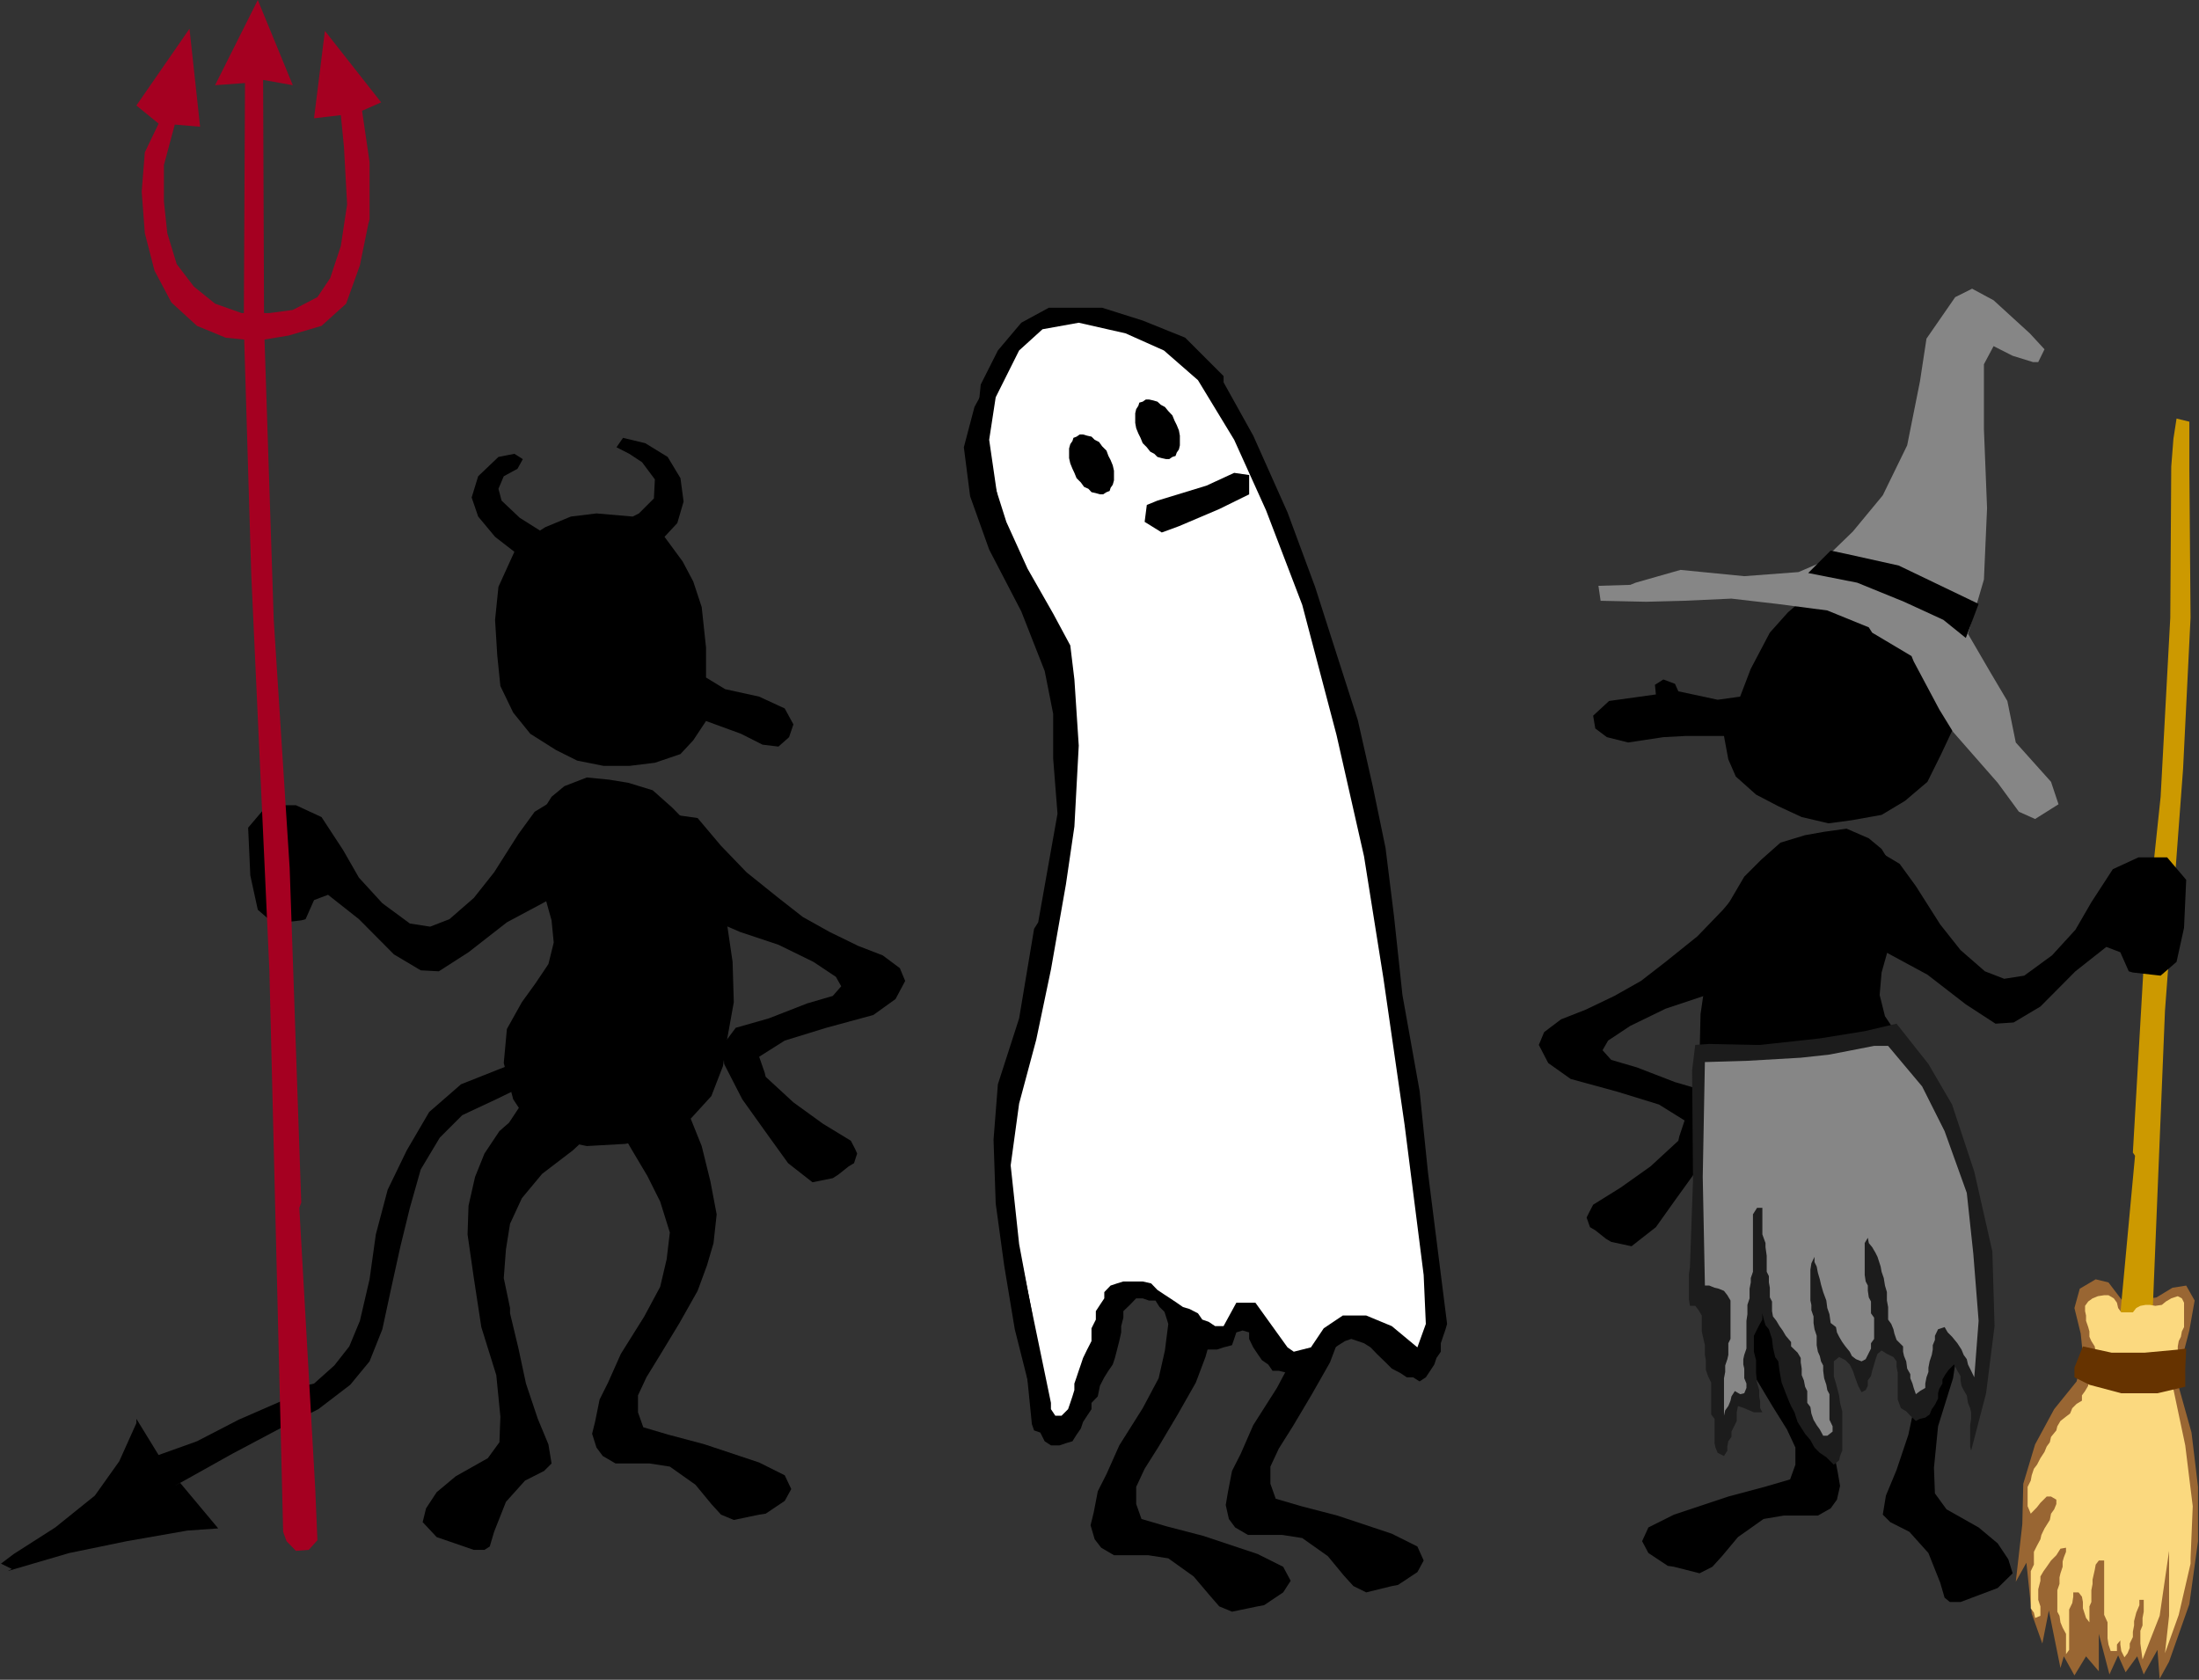 <?xml version="1.0" encoding="UTF-8" standalone="no"?>
<svg
   xmlns:ooo="http://xml.openoffice.org/svg/export"
   xmlns:dc="http://purl.org/dc/elements/1.1/"
   xmlns:cc="http://creativecommons.org/ns#"
   xmlns:rdf="http://www.w3.org/1999/02/22-rdf-syntax-ns#"
   xmlns:svg="http://www.w3.org/2000/svg"
   xmlns="http://www.w3.org/2000/svg"
   xmlns:sodipodi="http://sodipodi.sourceforge.net/DTD/sodipodi-0.dtd"
   xmlns:inkscape="http://www.inkscape.org/namespaces/inkscape"
   version="1.2"
   width="91.1mm"
   height="69.59mm"
   viewBox="0 0 9110 6959"
   preserveAspectRatio="xMidYMid"
   xml:space="preserve"
   id="svg126"
   sodipodi:docname="goblins.svg"
   style="fill-rule:evenodd;stroke-width:28.222;stroke-linejoin:round"
   inkscape:version="0.92.5 (2060ec1f9f, 2020-04-08)"><rect x="0" y="0" width="9110" height="6959" fill="#333333" stroke="none"/><sodipodi:namedview
   pagecolor="#ffffff"
   bordercolor="#666666"
   borderopacity="1"
   objecttolerance="10"
   gridtolerance="10"
   guidetolerance="10"
   inkscape:pageopacity="0"
   inkscape:pageshadow="2"
   inkscape:window-width="664"
   inkscape:window-height="487"
   id="namedview128"
   showgrid="false"
   inkscape:zoom="0.2102413"
   inkscape:cx="172.15748"
   inkscape:cy="131.48976"
   inkscape:window-x="0"
   inkscape:window-y="0"
   inkscape:window-maximized="0"
   inkscape:current-layer="svg126" />
 <defs
   class="ClipPathGroup"
   id="defs8">
  <clipPath
   id="presentation_clip_path"
   clipPathUnits="userSpaceOnUse">
   <rect
   x="0"
   y="0"
   width="21000"
   height="29700"
   id="rect2" />
  </clipPath>
  <clipPath
   id="presentation_clip_path_shrink"
   clipPathUnits="userSpaceOnUse">
   <rect
   x="21"
   y="29"
   width="20958"
   height="29641"
   id="rect5" />
  </clipPath>
 </defs>
 <defs
   class="TextShapeIndex"
   id="defs12">
  <g
   ooo:slide="id1"
   ooo:id-list="id3"
   id="g10" />
 </defs>
 <defs
   class="EmbeddedBulletChars"
   id="defs44">
  <g
   id="bullet-char-template-57356"
   transform="matrix(4.8828125e-4,0,0,-4.8828125e-4,0,0)">
   <path
   d="M 580,1141 1163,571 580,0 -4,571 Z"
   id="path14"
   inkscape:connector-curvature="0" />
  </g>
  <g
   id="bullet-char-template-57354"
   transform="matrix(4.8828125e-4,0,0,-4.8828125e-4,0,0)">
   <path
   d="M 8,1128 H 1137 V 0 H 8 Z"
   id="path17"
   inkscape:connector-curvature="0" />
  </g>
  <g
   id="bullet-char-template-10146"
   transform="matrix(4.8828125e-4,0,0,-4.8828125e-4,0,0)">
   <path
   d="M 174,0 602,739 174,1481 1456,739 Z M 1358,739 309,1346 659,739 Z"
   id="path20"
   inkscape:connector-curvature="0" />
  </g>
  <g
   id="bullet-char-template-10132"
   transform="matrix(4.8828125e-4,0,0,-4.8828125e-4,0,0)">
   <path
   d="M 2015,739 1276,0 H 717 l 543,543 H 174 v 393 h 1086 l -543,545 h 557 z"
   id="path23"
   inkscape:connector-curvature="0" />
  </g>
  <g
   id="bullet-char-template-10007"
   transform="matrix(4.8828125e-4,0,0,-4.8828125e-4,0,0)">
   <path
   d="m 0,-2 c -7,16 -16,29 -25,39 l 381,530 c -94,256 -141,385 -141,387 0,25 13,38 40,38 9,0 21,-2 34,-5 21,4 42,12 65,25 l 27,-13 111,-251 280,301 64,-25 24,25 c 21,-10 41,-24 62,-43 C 886,937 835,863 770,784 769,783 710,716 594,584 L 774,223 c 0,-27 -21,-55 -63,-84 l 16,-20 C 717,90 699,76 672,76 641,76 570,178 457,381 L 164,-76 c -22,-34 -53,-51 -92,-51 -42,0 -63,17 -64,51 -7,9 -10,24 -10,44 0,9 1,19 2,30 z"
   id="path26"
   inkscape:connector-curvature="0" />
  </g>
  <g
   id="bullet-char-template-10004"
   transform="matrix(4.8828125e-4,0,0,-4.8828125e-4,0,0)">
   <path
   d="M 285,-33 C 182,-33 111,30 74,156 52,228 41,333 41,471 c 0,78 14,145 41,201 34,71 87,106 158,106 53,0 88,-31 106,-94 l 23,-176 c 8,-64 28,-97 59,-98 l 735,706 c 11,11 33,17 66,17 42,0 63,-15 63,-46 V 965 c 0,-36 -10,-64 -30,-84 L 442,47 C 390,-6 338,-33 285,-33 Z"
   id="path29"
   inkscape:connector-curvature="0" />
  </g>
  <g
   id="bullet-char-template-9679"
   transform="matrix(4.8828125e-4,0,0,-4.8828125e-4,0,0)">
   <path
   d="M 813,0 C 632,0 489,54 383,161 276,268 223,411 223,592 c 0,181 53,324 160,431 106,107 249,161 430,161 179,0 323,-54 432,-161 108,-107 162,-251 162,-431 0,-180 -54,-324 -162,-431 C 1136,54 992,0 813,0 Z"
   id="path32"
   inkscape:connector-curvature="0" />
  </g>
  <g
   id="bullet-char-template-8226"
   transform="matrix(4.8828125e-4,0,0,-4.8828125e-4,0,0)">
   <path
   d="m 346,457 c -73,0 -137,26 -191,78 -54,51 -81,114 -81,188 0,73 27,136 81,188 54,52 118,78 191,78 73,0 134,-26 185,-79 51,-51 77,-114 77,-187 0,-75 -25,-137 -76,-188 -50,-52 -112,-78 -186,-78 z"
   id="path35"
   inkscape:connector-curvature="0" />
  </g>
  <g
   id="bullet-char-template-8211"
   transform="matrix(4.8828125e-4,0,0,-4.8828125e-4,0,0)">
   <path
   d="M -4,459 H 1135 V 606 H -4 Z"
   id="path38"
   inkscape:connector-curvature="0" />
  </g>
  <g
   id="bullet-char-template-61548"
   transform="matrix(4.8828125e-4,0,0,-4.8828125e-4,0,0)">
   <path
   d="m 173,740 c 0,163 58,303 173,419 116,115 255,173 419,173 163,0 302,-58 418,-173 116,-116 174,-256 174,-419 0,-163 -58,-303 -174,-418 C 1067,206 928,148 765,148 601,148 462,206 346,322 231,437 173,577 173,740 Z"
   id="path41"
   inkscape:connector-curvature="0" />
  </g>
 </defs>
 <g
   id="g49"
   transform="translate(-5945,-11370)">
  <g
   id="id2"
   class="Master_Slide">
   <g
   id="bg-id2"
   class="Background" />
   <g
   id="bo-id2"
   class="BackgroundObjects" />
  </g>
 </g>
 <g
   class="SlideGroup"
   id="g124"
   transform="translate(-5945,-11370)">
  <g
   id="g122">
   <g
   id="container-id1">
    <g
   id="id1"
   class="Slide"
   clip-path="url(#presentation_clip_path)">
     <g
   class="Page"
   id="g118">
      <g
   class="Graphic"
   id="g116">
       <g
   id="id3">
        <rect
   class="BoundingBox"
   x="5945"
   y="11370"
   width="9110"
   height="6959"
   id="rect51"
   style="fill:none;stroke:none" />
        <path
   d="m 8870,14177 v -124 l -18,-168 -35,-106 -44,-83 -75,-102 53,-57 26,-89 -13,-97 -53,-88 -93,-57 -92,-22 -27,39 53,27 53,35 53,71 -4,79 -62,62 -26,13 -150,-13 -106,13 -106,44 -22,14 -84,-53 -75,-71 -13,-49 22,-52 57,-31 22,-40 -35,-22 -66,13 -84,80 -27,88 27,79 70,84 80,62 -66,145 -14,137 9,146 13,128 53,110 71,88 106,67 88,44 110,22 h 106 l 106,-13 106,-36 53,-57 53,-80 145,53 89,45 66,8 44,-39 18,-53 -36,-66 -106,-49 -141,-31 z"
   id="path53"
   inkscape:connector-curvature="0"
   style="fill:#000000;stroke:none" />
        <path
   d="m 8230,14671 53,-44 93,-36 92,9 80,13 101,31 80,71 70,71 75,127 53,137 31,155 22,150 5,167 -27,150 -18,115 -48,124 -84,92 -115,75 -158,31 -159,9 -124,-26 -114,-66 -67,-102 -39,-150 13,-141 62,-111 57,-79 53,-79 22,-89 -9,-92 -31,-111 -26,-106 -9,-114 22,-111 z"
   id="path55"
   inkscape:connector-curvature="0"
   style="fill:#000000;stroke:none" />
        <path
   d="m 8093,14825 67,-92 110,-67 75,14 44,66 -13,141 -53,132 -106,80 -172,92 -159,124 -123,79 -75,-4 -111,-66 -145,-146 -128,-101 -58,22 -35,79 -18,5 -114,13 -66,-57 -31,-142 -9,-198 79,-93 h 119 l 106,49 89,136 66,115 97,106 114,84 84,13 80,-31 101,-88 84,-106 z"
   id="path57"
   inkscape:connector-curvature="0"
   style="fill:#000000;stroke:none" />
        <path
   d="m 8707,14741 128,18 97,115 106,110 132,106 101,79 111,62 119,58 101,39 71,53 22,53 -40,75 -92,66 -195,53 -172,53 -106,67 23,66 4,17 115,106 123,89 115,70 18,35 8,18 -13,40 -22,13 -44,35 -22,14 -84,17 -101,-79 -80,-111 -110,-154 -75,-146 -5,-79 53,-71 137,-39 159,-62 106,-31 35,-40 -22,-39 -93,-62 -145,-71 -159,-53 -123,-53 -146,-114 -66,-98 -40,-128 40,-70 57,-35 z"
   id="path59"
   inkscape:connector-curvature="0"
   style="fill:#000000;stroke:none" />
        <path
   d="m 8627,15814 66,31 75,61 31,80 53,132 36,146 26,137 -13,119 -27,92 -39,106 -75,133 -80,132 -57,93 -35,75 v 70 l 22,62 105,31 150,40 225,75 106,53 27,57 -27,49 -79,53 -27,4 -105,22 -53,-22 -40,-44 -66,-80 -106,-75 -84,-13 h -79 -62 l -53,-31 -26,-35 -18,-57 13,-53 18,-89 35,-70 53,-119 97,-155 66,-123 27,-115 13,-110 -40,-128 -53,-106 -66,-111 -53,-92 -17,-93 17,-62 35,-39 58,-18 z"
   id="path61"
   inkscape:connector-curvature="0"
   style="fill:#000000;stroke:none" />
        <path
   d="m 8054,16021 70,-106 115,-97 106,-13 57,66 22,97 -35,102 -71,66 -127,97 -84,101 -49,106 -17,106 -9,119 26,124 v 22 l 35,146 31,145 49,146 44,106 13,79 -31,31 -79,40 -79,88 -49,124 -18,61 -22,14 h -44 l -154,-53 -58,-62 14,-57 44,-67 79,-66 133,-75 48,-66 4,-106 -17,-172 -62,-199 -31,-203 -26,-181 4,-119 27,-119 39,-97 62,-93 z"
   id="path63"
   inkscape:connector-curvature="0"
   style="fill:#000000;stroke:none" />
        <path
   d="m 8067,15778 -212,84 -132,115 -93,159 -79,163 -49,185 -26,186 -40,172 -44,106 -62,79 -84,75 -22,5 -110,66 -181,79 -172,89 -159,57 -92,-150 v 18 l -71,158 -101,142 -164,132 -172,110 -53,40 45,22 -18,9 256,-75 238,-49 251,-44 128,-9 -158,-189 -22,13 238,-133 198,-105 159,-80 132,-101 80,-97 53,-133 39,-181 36,-163 39,-159 45,-159 79,-132 93,-93 141,-66 101,-49 z"
   id="path65"
   inkscape:connector-curvature="0"
   style="fill:#000000;stroke:none" />
        <path
   d="m 7158,12654 102,-53 53,-79 44,-133 26,-172 -13,-238 -13,-132 -111,13 45,-362 233,296 -79,35 31,212 v 17 221 l -5,18 -35,172 -57,159 -102,92 -136,40 -133,22 -128,-13 -119,-49 -106,-97 -70,-132 -40,-155 -13,-172 13,-163 57,-119 -92,-75 220,-318 44,406 -105,-9 -45,168 v 150 l 14,132 39,128 71,93 88,71 110,39 h 115 z"
   id="path67"
   inkscape:connector-curvature="0"
   style="fill:#a50021;stroke:none" />
        <path
   d="m 6955,12720 5,-1006 -124,9 177,-353 145,353 -123,-22 4,1019 40,1218 66,1028 48,1386 -8,22 66,1165 9,212 -36,40 -53,4 -39,-40 -14,-39 -57,-2326 -75,-1637 z"
   id="path69"
   inkscape:connector-curvature="0"
   style="fill:#a50021;stroke:none" />
        <path
   d="m 13154,14256 44,-115 79,-150 75,-84 71,-61 106,-67 154,-30 146,48 92,49 84,79 13,22 66,124 9,159 -44,132 -62,132 -57,115 -93,79 -97,58 -123,22 -97,13 -111,-26 -97,-45 -92,-48 -84,-75 -31,-71 -18,-97 h -158 l -93,5 -146,22 -88,-22 -48,-36 -9,-53 66,-61 194,-27 -4,-40 35,-22 48,18 14,31 163,35 z"
   id="path71"
   inkscape:connector-curvature="0"
   style="fill:#000000;stroke:none" />
        <path
   d="m 13740,14887 -53,-44 -92,-40 -93,13 -79,14 -102,31 -79,70 -71,71 -75,128 -53,137 -31,154 -22,150 -4,168 26,150 18,114 49,124 83,93 115,75 159,31 159,13 123,-31 115,-66 66,-102 40,-150 -13,-141 -62,-110 -57,-80 -53,-79 -22,-88 8,-93 31,-110 27,-106 9,-115 -23,-110 z"
   id="path73"
   inkscape:connector-curvature="0"
   style="fill:#000000;stroke:none" />
        <path
   d="m 13308,15006 -128,18 -97,115 -106,110 -132,106 -102,79 -110,62 -119,57 -102,40 -70,53 -22,53 39,75 93,66 194,53 172,53 106,66 -22,66 -4,18 -115,106 -124,88 -114,71 -18,35 -9,18 14,40 22,13 44,35 22,13 84,18 101,-79 79,-111 111,-154 75,-146 4,-79 -53,-71 -137,-40 -158,-61 -106,-31 -36,-40 23,-40 92,-61 146,-71 159,-53 123,-53 146,-115 66,-97 44,-128 -44,-70 -57,-36 z"
   id="path75"
   inkscape:connector-curvature="0"
   style="fill:#000000;stroke:none" />
        <path
   d="m 13343,16030 -66,31 -75,62 -31,79 -53,132 -35,146 -26,137 13,119 26,93 40,106 75,132 79,132 58,93 35,75 v 71 l -22,61 -106,31 -150,40 -225,75 -106,53 -26,57 26,49 80,53 26,4 106,27 53,-27 40,-44 66,-79 106,-75 83,-14 h 80 62 l 53,-30 26,-36 13,-57 -9,-53 -17,-88 -35,-71 -53,-119 -97,-155 -67,-123 -26,-115 -13,-110 39,-128 53,-106 66,-110 53,-93 18,-93 -18,-61 -35,-40 -57,-18 z"
   id="path77"
   inkscape:connector-curvature="0"
   style="fill:#000000;stroke:none" />
        <path
   d="m 13921,16233 -70,-106 -115,-97 -106,-13 -57,66 -22,97 35,101 71,67 127,97 84,101 49,106 17,106 9,119 -26,124 v 22 l -35,145 -31,146 -49,146 -44,106 -13,79 31,31 79,40 79,88 49,123 18,62 22,18 h 44 l 154,-58 62,-61 -18,-58 -44,-66 -79,-66 -133,-75 -48,-66 -4,-106 17,-172 62,-199 31,-203 26,-181 -4,-119 -27,-119 -39,-97 -62,-93 z"
   id="path79"
   inkscape:connector-curvature="0"
   style="fill:#000000;stroke:none" />
        <path
   d="m 14680,16683 57,75 h 53 l 89,-13 66,-40 57,-9 35,62 -22,124 -31,119 -13,114 53,190 27,225 v 225 l -36,261 -84,238 -39,71 -9,-120 -57,102 -27,-75 -48,66 -31,-70 -36,79 -44,-168 v 155 l -53,-62 -48,79 -44,-79 -14,48 -48,-238 -27,137 -44,-124 -22,-211 -44,79 27,-238 4,-168 49,-163 79,-146 93,-115 26,-110 -9,-88 -26,-106 22,-80 66,-39 z"
   id="path81"
   inkscape:connector-curvature="0"
   style="fill:#996633;stroke:none" />
        <path
   d="m 15020,13929 -5,-617 v -195 l -53,-13 -13,84 -9,115 -4,626 -40,742 -66,626 -49,848 9,13 -66,710 -9,128 36,27 53,4 39,-26 13,-27 58,-1416 75,-1002 z"
   id="path83"
   inkscape:connector-curvature="0"
   style="fill:#cc9900;stroke:none" />
        <path
   d="m 14627,16974 -4,-26 -14,-22 -8,-18 v -22 l -5,-18 -9,-26 v -22 l -4,-18 v -22 l 13,-18 18,-13 22,-9 26,-4 h 18 l 22,13 13,18 5,22 13,18 h 22 26 l 14,-18 17,-9 22,-4 h 18 l 22,4 27,-4 17,-14 22,-13 27,-9 17,9 9,18 v 22 18 22 17 22 l -9,18 -4,22 -9,18 -4,22 v 26 l -13,18 v 22 l -14,18 5,75 53,251 31,252 -9,216 v 22 l -49,212 -57,159 17,-155 v -269 l -39,269 -71,181 -9,-66 v -22 -31 l 9,-22 v -31 l 5,-26 v -22 -27 h -18 v 22 l -13,31 -9,35 v 18 l -5,26 v 22 l -13,27 v 18 l -9,22 -13,17 -13,-26 -4,-27 v -17 l -14,17 v 27 h -26 l -9,-27 -4,-26 v -31 -35 l -14,-31 v -35 -27 -26 -27 -40 -17 -36 -17 h -22 l -13,17 -4,22 -9,40 v 18 l -5,26 v 27 22 l -8,18 v 26 22 18 l -14,-18 -13,-40 v -26 l -4,-22 -14,-18 h -22 v 18 l -4,26 -13,27 v 22 26 31 27 35 26 l -13,18 v -26 -18 -22 -18 l -14,-26 -9,-22 -4,-27 -9,-17 v -22 -18 -27 -22 l 9,-26 v -27 l 4,-17 9,-27 v -22 l 5,-17 9,-23 v -17 l -23,4 -17,27 -22,22 -18,26 -13,18 -13,22 v 18 l -9,35 v 18 26 l 9,27 v 22 17 l -22,9 -5,-22 -13,-18 v -26 -22 -27 -17 -22 -18 -22 l 13,-27 v -17 -36 l 13,-26 14,-26 4,-18 13,-27 22,-35 5,-26 13,-18 9,-22 v -18 l -22,-13 h -18 l -26,26 -14,18 -26,27 -13,-31 v -36 -26 -18 l 13,-26 4,-22 9,-27 13,-17 14,-27 17,-26 9,-22 13,-18 5,-22 22,-27 4,-17 13,-22 23,-18 17,-13 9,-22 18,-18 22,-13 v -22 l 13,-18 13,-22 v -18 l 13,-22 z"
   id="path85"
   inkscape:connector-curvature="0"
   style="fill:#fbd97f;stroke:none" />
        <path
   d="m 14574,16948 119,26 h 137 l 141,-13 31,-4 -4,83 v 75 l -115,27 h -150 l -132,-35 -62,-31 v -40 z"
   id="path87"
   inkscape:connector-curvature="0"
   style="fill:#663300;stroke:none" />
        <path
   d="m 13882,15041 -67,-92 -110,-66 -75,13 -44,66 13,141 53,133 106,79 172,93 159,123 123,80 75,-5 111,-66 145,-146 128,-101 58,22 35,79 17,5 115,13 66,-57 31,-141 9,-199 -79,-93 h -119 l -106,49 -89,137 -66,114 -97,106 -115,84 -83,13 -80,-31 -101,-88 -84,-106 z"
   id="path89"
   inkscape:connector-curvature="0"
   style="fill:#000000;stroke:none" />
        <path
   d="m 12576,13859 189,4 155,-4 198,-9 190,22 207,27 172,70 14,22 163,97 9,22 106,199 57,93 185,211 88,120 67,30 97,-61 -31,-93 -146,-163 -35,-172 -71,-120 -92,-158 66,-225 13,-296 -13,-327 v -269 l 40,-75 79,40 84,26 h 22 l 26,-53 -61,-66 -150,-137 -89,-48 -70,35 -119,172 -27,177 -53,265 -101,207 -124,150 -132,128 -93,40 -225,17 -264,-26 -186,53 -22,9 -132,4 z"
   id="path91"
   inkscape:connector-curvature="0"
   style="fill:#868686;stroke:none" />
        <path
   d="m 13436,13744 203,40 194,79 163,75 93,75 53,-141 -331,-159 -216,-48 -66,-14 z"
   id="path93"
   inkscape:connector-curvature="0"
   style="fill:#000000;stroke:none" />
        <path
   d="m 13026,15695 194,4 h 17 l 247,-27 186,-30 132,-31 132,167 98,168 92,278 75,331 9,309 -35,278 -62,238 -4,-17 v -22 -18 -27 -22 l 4,-26 v -27 l -4,-17 -9,-22 -5,-31 -13,-22 -9,-18 -4,-22 v -18 l -13,-22 -14,-26 -22,22 -13,18 -13,22 v 17 l -13,22 -5,18 v 22 l -13,26 -13,18 -9,22 -18,13 -22,5 -17,9 -23,-22 -17,-18 -22,-13 -13,-36 v -26 -31 -26 -27 l -5,-26 v -22 l -13,-18 -27,-13 -22,-14 -17,14 -9,26 -5,18 -8,26 -5,22 -13,18 v 22 l -9,18 -17,9 -14,-27 -13,-35 -9,-27 -13,-26 -18,-18 -26,-13 -22,18 v 22 17 22 l 9,31 13,49 4,31 9,35 v 40 31 26 22 18 26 l -9,22 -4,18 -22,18 -31,-31 -27,-18 -22,-22 -17,-31 -22,-26 -14,-22 -17,-27 -13,-40 -14,-26 -8,-18 -14,-35 -17,-44 -9,-49 -5,-39 -13,-18 -9,-40 -4,-35 -13,-40 -14,-17 -8,-27 -5,-22 v 26 l -13,23 -13,26 -9,18 v 35 31 l 9,35 v 18 35 l 4,40 9,31 v 26 l 4,22 v 27 l 9,17 h -35 l -40,-17 -26,-9 -5,26 v 36 l -13,26 -9,18 v 22 l -13,18 -4,22 v 17 l -14,22 -26,-13 -9,-22 -4,-18 v -22 -39 -18 -22 l -14,-18 v -22 -26 -27 -26 -31 l -13,-27 -9,-26 v -22 -18 l -4,-22 v -18 -22 l -9,-39 -4,-18 v -22 -18 -26 l -13,-22 -14,-18 h -22 l -4,-26 v -22 -27 -18 -22 -17 l 4,-27 13,-366 v 22 l -4,-472 13,-106 z"
   id="path95"
   inkscape:connector-curvature="0"
   style="fill:#1c1c1c;stroke:none" />
        <path
   d="m 13008,15770 172,-5 225,-13 119,-13 185,-36 h 58 l 141,168 93,185 92,256 27,252 22,278 -18,234 -13,-27 -13,-26 -5,-22 -13,-18 -9,-22 -17,-26 -22,-27 -18,-18 -13,-22 -27,9 -13,27 v 17 l -9,22 v 18 l -4,22 -9,27 -5,26 v 18 l -8,22 -5,26 v 18 l -22,13 -17,13 -9,-26 -5,-18 -9,-22 v -17 l -13,-23 -4,-30 -9,-22 -4,-18 v -22 l -27,-27 -9,-26 -4,-18 -9,-22 -13,-18 v -26 -26 l -5,-27 v -35 l -8,-27 -5,-31 -9,-26 -4,-22 -13,-40 -9,-18 -13,-22 -14,-17 -4,-22 -13,22 v 31 35 18 26 22 l 4,27 9,17 v 22 l 4,27 9,17 v 23 26 l 13,18 v 22 17 22 27 l -13,18 v 22 l -13,26 -9,18 -17,9 -23,-9 -17,-13 -9,-18 -18,-22 -13,-18 -13,-22 -9,-18 -4,-22 -22,-17 -5,-36 -9,-26 -4,-31 -13,-35 -9,-31 -5,-22 -8,-27 -5,-26 -9,-18 v -22 -18 18 l -13,27 -4,26 v 22 18 26 27 35 l 4,18 v 22 l 9,26 v 27 l 4,26 9,27 v 17 22 l 5,27 8,18 5,22 9,17 v 22 l 4,31 9,27 4,22 9,17 v 22 27 18 22 17 l 13,27 v 22 l -22,17 h -17 l -14,-26 -13,-18 -13,-22 -9,-26 -4,-27 -13,-17 v -22 -27 l -9,-18 -5,-26 -9,-22 v -27 l -4,-26 v -18 l -13,-22 -27,-26 v -18 l -22,-26 -13,-22 -13,-18 -13,-22 -14,-18 -4,-22 v -17 -23 l -9,-17 v -22 -18 l -4,-22 v -26 l -9,-18 v -22 -18 -26 l -5,-36 v -17 l -13,-36 v -39 -27 -26 -18 h -22 l -17,27 v 17 22 18 22 18 22 17 22 31 22 27 l -9,26 v 18 l -5,26 v 23 17 l -9,27 v 22 17 l -4,27 v 22 18 22 17 36 l -9,26 -4,18 v 22 l 4,17 v 23 17 l 9,22 v 18 l -9,22 -17,4 -22,-13 -14,22 -4,18 -9,22 -13,18 -5,22 v -27 -22 -26 -18 -27 -35 l 5,-26 v -27 l 9,-26 4,-18 v -26 -22 l 9,-18 v -27 -26 -22 -27 -17 -22 -18 l -13,-22 -14,-18 -22,-9 -17,-4 -22,-9 h -18 l -9,-450 z"
   id="path97"
   inkscape:connector-curvature="0"
   style="fill:#868686;stroke:none" />
        <path
   d="m 10692,16193 66,31 75,62 31,79 53,133 35,145 27,137 -14,119 -26,93 -40,106 -75,132 -79,133 -58,92 -35,75 v 71 l 22,62 106,31 150,39 225,75 106,53 31,58 -31,48 -79,53 -27,5 -106,22 -53,-22 -39,-45 -67,-79 -105,-75 -84,-13 h -80 -61 l -53,-31 -27,-35 -17,-58 13,-53 17,-88 36,-71 53,-119 97,-154 66,-124 26,-115 14,-110 -40,-128 -53,-106 -66,-110 -53,-93 -18,-92 18,-62 35,-40 57,-18 z"
   id="path99"
   inkscape:connector-curvature="0"
   style="fill:#000000;stroke:none" />
        <path
   d="m 11248,16105 66,35 75,62 31,79 53,133 35,145 27,137 -14,119 -26,93 -40,106 -75,132 -79,133 -58,92 -35,75 v 71 l 22,62 106,31 150,39 225,75 106,53 26,58 -26,48 -80,53 -26,5 -106,26 -53,-26 -40,-44 -66,-80 -106,-75 -83,-13 h -80 -62 l -53,-31 -26,-35 -13,-58 9,-53 17,-88 36,-71 52,-119 98,-154 66,-124 26,-114 13,-111 -39,-128 -53,-106 -66,-110 -53,-93 -18,-92 18,-62 35,-40 57,-17 z"
   id="path101"
   inkscape:connector-curvature="0"
   style="fill:#000000;stroke:none" />
        <path
   d="m 10313,14097 -186,-397 -132,-344 v -186 l 62,-220 97,-177 97,-79 114,-22 164,13 211,88 159,97 115,142 123,256 142,317 88,283 145,459 106,379 80,583 62,459 61,485 71,609 -18,88 -62,80 -247,-159 -79,35 -75,88 -88,27 -97,-18 -159,-168 -71,89 -70,-9 -230,-194 -123,26 -36,88 -92,292 -106,181 -79,-40 -18,-44 -79,-389 -53,-379 -18,-265 18,-273 97,-283 132,-768 18,-388 -27,-194 z"
   id="path103"
   inkscape:connector-curvature="0"
   style="fill:#ffffff;stroke:none" />
        <path
   d="m 10079,13440 -89,-300 18,-177 71,-141 97,-115 114,-62 h 221 l 168,53 176,71 159,159 v 26 l 123,221 142,318 114,308 89,278 88,274 62,274 53,256 35,282 35,327 71,397 35,340 79,626 -8,27 -9,26 -9,27 v 35 l -18,26 -9,27 -17,26 -18,27 -26,17 -27,-17 h -26 l -27,-18 -35,-18 -26,-26 -36,-35 -26,-27 -27,-17 -26,-9 -27,-9 -26,9 -27,17 -26,18 -9,27 -18,26 -26,26 -26,9 -36,9 h -26 -44 l -36,-9 h -26 l -18,-26 -26,-18 -18,-26 -18,-27 -17,-35 v -27 l -27,-8 -26,8 -9,27 -9,26 -35,9 -27,9 h -26 -35 l -27,-18 -26,-35 -36,-18 -26,-26 -18,-27 -17,-26 -27,-26 -17,-27 h -27 l -26,-9 h -27 l -26,27 -27,26 v 27 l -9,35 v 26 l -8,36 -9,35 -9,35 -9,27 -18,26 -17,27 -18,35 -9,44 -26,27 v 26 l -18,27 -17,26 -9,27 -18,26 -17,27 -27,8 -26,9 h -36 l -26,-17 -18,-36 -26,-9 -9,-26 -44,-441 -36,-442 v 27 l 159,768 v 26 l 18,27 h 26 l 27,-27 9,-26 9,-27 8,-26 v -27 l 9,-26 9,-27 9,-26 9,-27 17,-35 18,-35 v -27 -26 l 18,-36 v -35 l 17,-26 18,-27 v -26 l 26,-27 27,-9 26,-8 h 27 26 27 l 35,8 26,27 27,18 26,17 27,18 26,18 27,8 35,18 18,26 26,9 27,18 h 35 l 53,-97 h 79 l 133,185 26,18 71,-18 53,-79 79,-53 h 97 l 106,44 106,88 35,-97 -9,-203 -79,-622 -88,-609 -80,-503 -114,-503 -142,-539 -150,-392 -132,-292 -150,-247 -141,-123 -159,-71 -194,-44 -150,27 -97,88 -97,194 -27,176 z"
   id="path105"
   inkscape:connector-curvature="0"
   style="fill:#000000;stroke:none" />
        <path
   d="m 10088,12862 -106,194 -44,167 26,203 79,221 133,256 97,247 35,177 v 185 l 18,229 -80,450 -17,27 -62,371 -88,273 -18,230 9,264 35,256 44,265 89,353 35,-53 -53,-370 -53,-283 -35,-326 35,-256 71,-265 61,-291 62,-353 35,-239 18,-335 -18,-274 -17,-141 -71,-132 -106,-186 -88,-194 -53,-167 -35,-212 44,-159 z"
   id="path107"
   inkscape:connector-curvature="0"
   style="fill:#000000;stroke:none" />
        <path
   d="m 10740,13444 203,-62 115,-53 62,9 v 80 l -124,61 -167,71 -71,26 -71,-44 9,-70 z"
   id="path109"
   inkscape:connector-curvature="0"
   style="fill:#000000;stroke:none" />
        <path
   d="m 10811,13113 -9,-22 -17,-18 -14,-17 -17,-9 -14,-13 -17,-5 -18,-4 h -13 l -13,9 -14,4 -4,13 -9,14 -4,17 v 22 18 l 4,22 9,22 9,18 9,22 17,17 14,18 17,9 13,13 18,5 18,4 h 13 l 13,-9 13,-4 5,-14 9,-13 4,-17 v -23 -17 l -4,-22 -9,-22 z"
   id="path111"
   inkscape:connector-curvature="0"
   style="fill:#000000;stroke:none" />
        <path
   d="m 10537,13259 -8,-22 -18,-18 -13,-18 -18,-9 -13,-13 -18,-4 -17,-5 h -14 l -13,9 -13,5 -4,13 -9,13 -5,18 v 22 18 l 5,22 9,22 8,17 9,22 18,18 13,18 18,8 13,14 18,4 17,5 h 13 l 14,-9 13,-5 4,-13 9,-13 5,-18 v -22 -18 l -5,-22 -9,-22 z"
   id="path113"
   inkscape:connector-curvature="0"
   style="fill:#000000;stroke:none" />
       </g>
      </g>
     </g>
    </g>
   </g>
  </g>
 </g>
</svg>